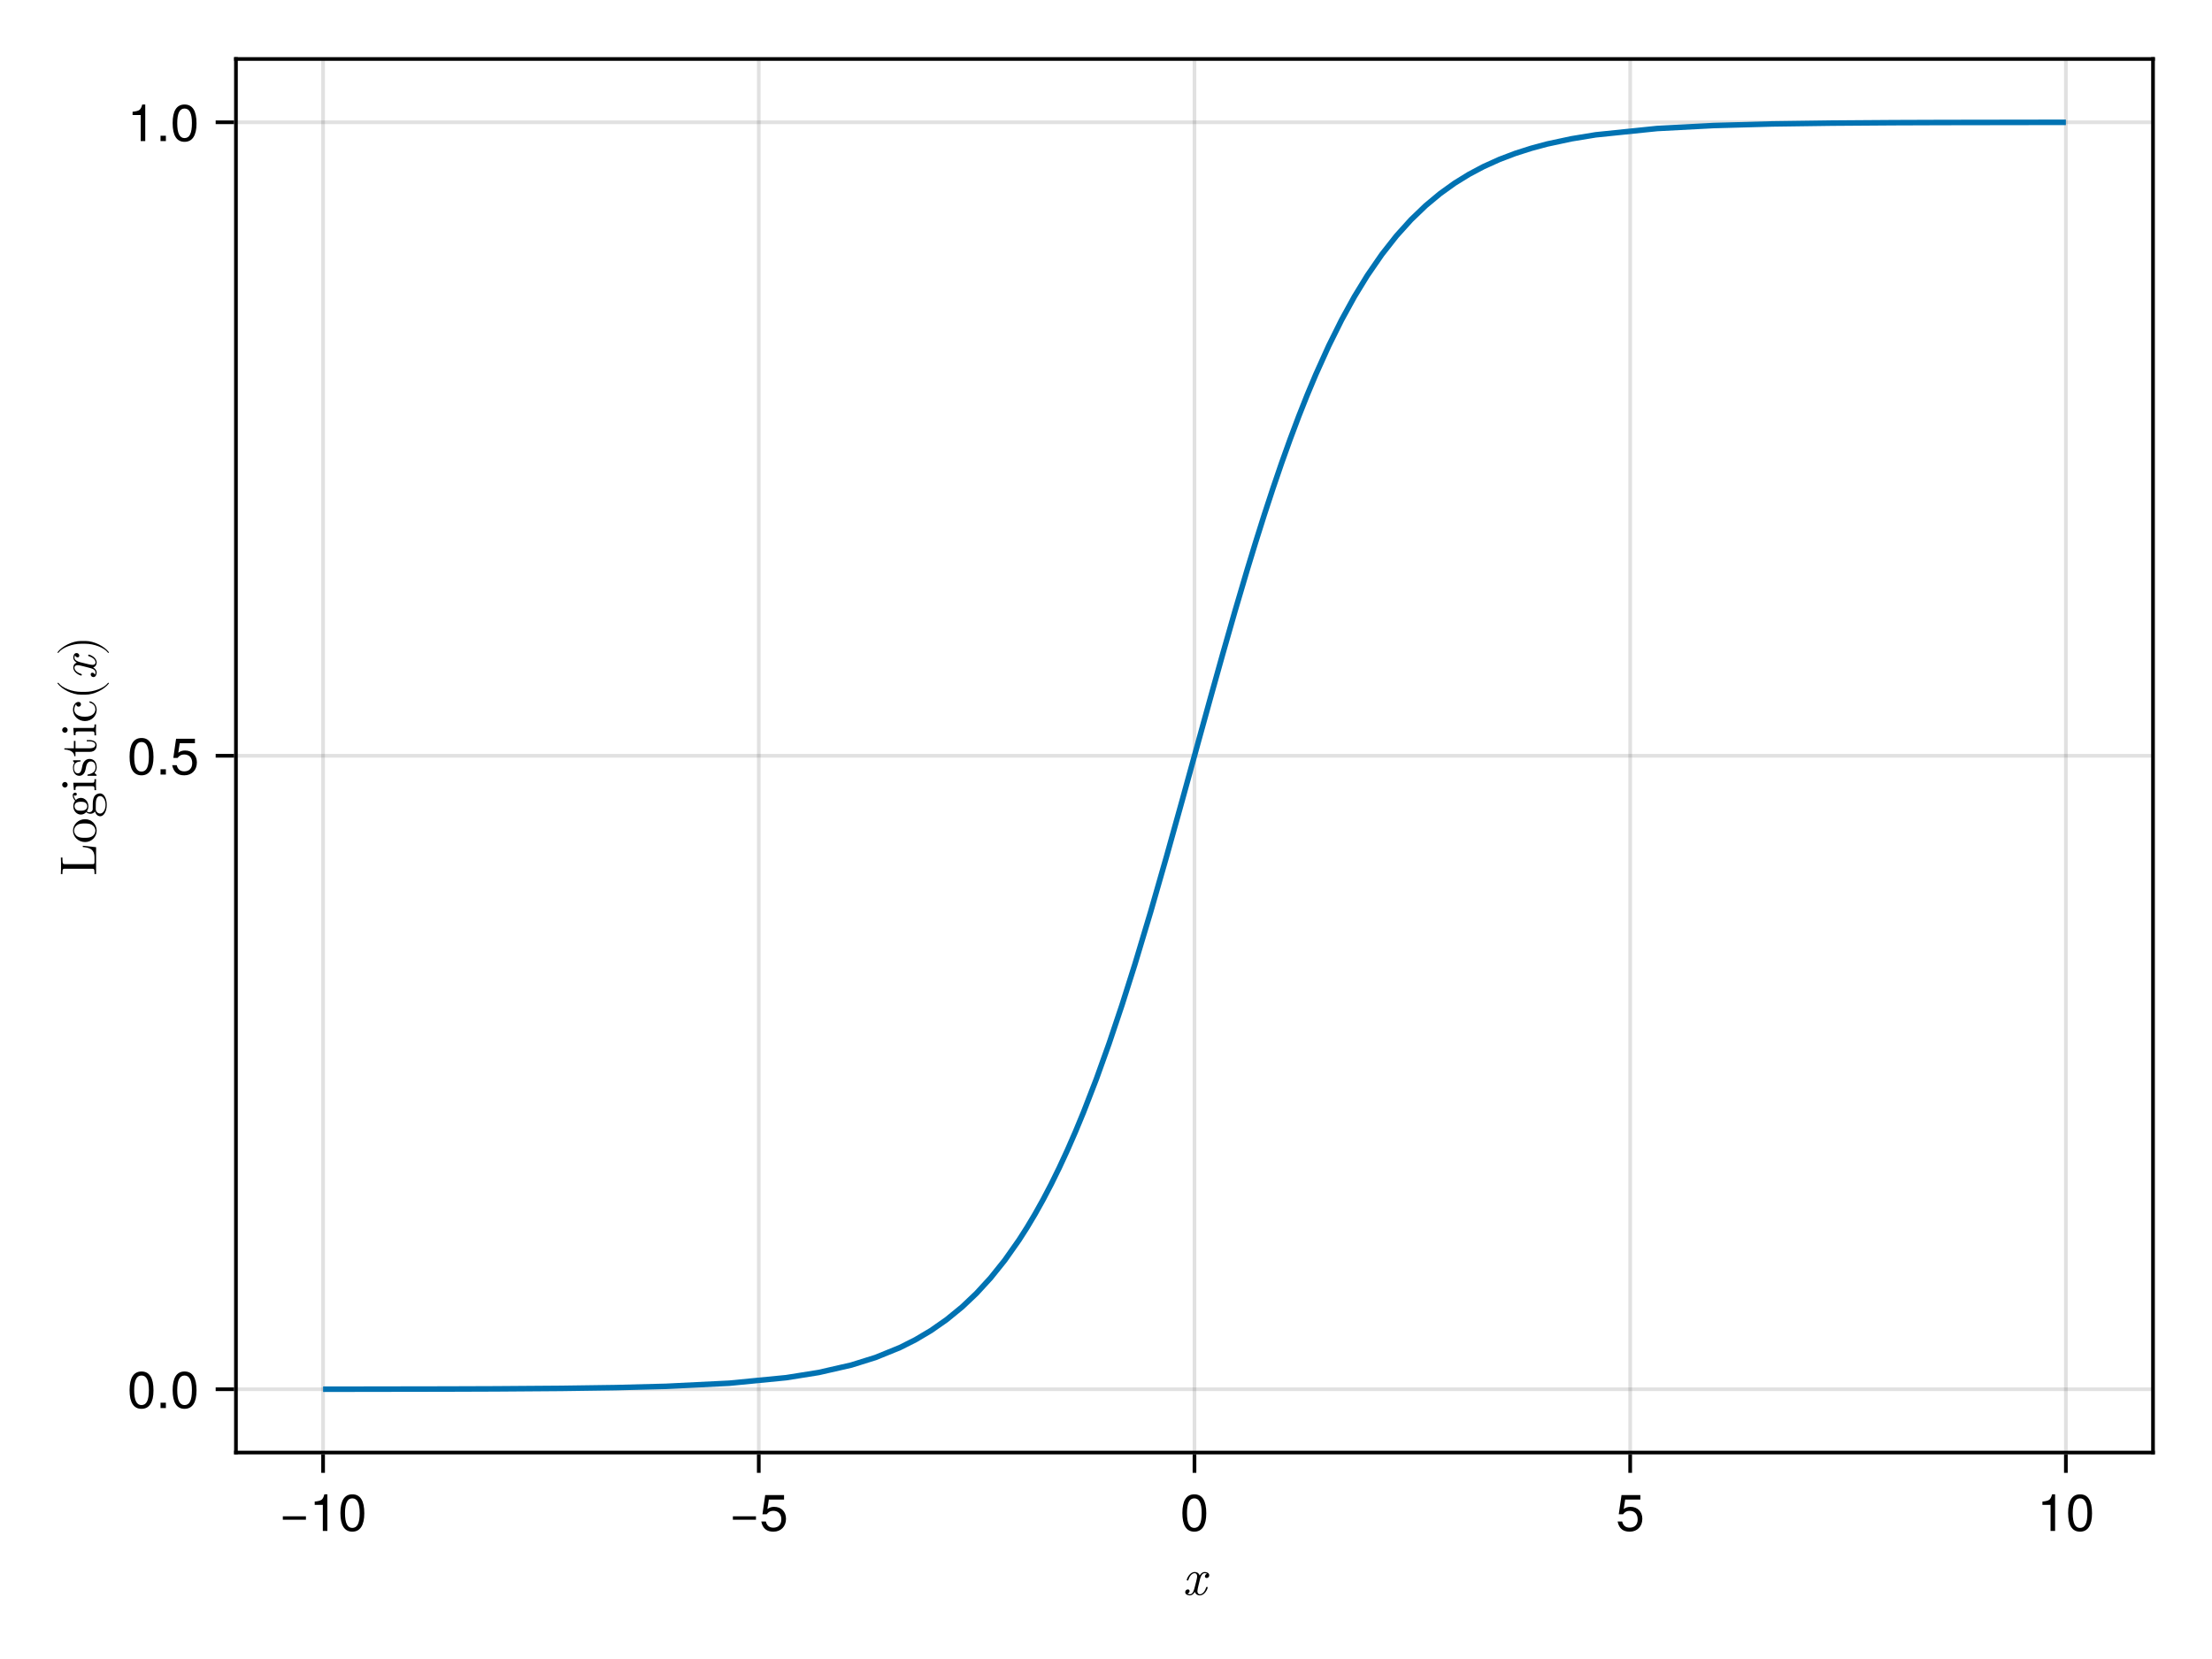 <?xml version="1.0" encoding="UTF-8"?>
<svg xmlns="http://www.w3.org/2000/svg" xmlns:xlink="http://www.w3.org/1999/xlink" width="600" height="450" viewBox="0 0 600 450">
<defs>
<g>
<g id="glyph-0-0-4cb736a4">
<path d="M 6.828 -2 C 6.828 -2.141 6.719 -2.141 6.625 -2.141 C 6.453 -2.141 6.438 -2.125 6.375 -1.906 C 5.984 -0.703 5.297 -0.156 4.703 -0.156 C 4.422 -0.156 4.047 -0.328 4.047 -1.047 C 4.047 -1.391 4.203 -1.984 4.312 -2.469 L 4.781 -4.375 C 4.984 -5.109 5.359 -5.875 6.016 -5.875 C 6.062 -5.875 6.406 -5.875 6.641 -5.688 C 6.078 -5.547 6.078 -5.016 6.078 -5.016 C 6.078 -4.828 6.203 -4.562 6.562 -4.562 C 6.812 -4.562 7.25 -4.766 7.25 -5.312 C 7.25 -6.016 6.438 -6.188 6.031 -6.188 C 5.266 -6.188 4.797 -5.5 4.656 -5.234 C 4.359 -6.078 3.672 -6.188 3.312 -6.188 C 1.922 -6.188 1.156 -4.359 1.156 -4.031 C 1.156 -3.891 1.297 -3.891 1.375 -3.891 C 1.547 -3.891 1.547 -3.906 1.625 -4.125 C 2 -5.328 2.734 -5.875 3.297 -5.875 C 3.703 -5.875 3.969 -5.562 3.969 -5 C 3.969 -4.656 3.797 -3.969 3.672 -3.453 L 3.344 -2.188 C 3.125 -1.281 2.828 -0.156 1.984 -0.156 C 1.953 -0.156 1.609 -0.156 1.375 -0.344 C 1.797 -0.469 1.922 -0.812 1.922 -1.016 C 1.922 -1.391 1.625 -1.469 1.438 -1.469 C 1.094 -1.469 0.734 -1.172 0.734 -0.719 C 0.734 -0.172 1.328 0.156 1.969 0.156 C 2.641 0.156 3.109 -0.375 3.344 -0.797 C 3.625 0 4.312 0.156 4.672 0.156 C 6.125 0.156 6.828 -1.719 6.828 -2 Z M 6.828 -2 "/>
</g>
<g id="glyph-1-0-4cb736a4">
<path d="M 7.219 -3.031 C 7.219 -3.031 0.953 -3.031 0.953 -3.031 C 0.953 -3.031 0.953 -3.969 0.953 -3.969 C 0.953 -3.969 7.219 -3.969 7.219 -3.969 C 7.219 -3.969 7.219 -3.031 7.219 -3.031 Z M 7.219 -3.031 "/>
</g>
<g id="glyph-1-1-4cb736a4">
<path d="M 4.859 0 C 4.859 0 3.625 0 3.625 0 C 3.625 0 3.625 -7.062 3.625 -7.062 C 3.625 -7.062 1.422 -7.062 1.422 -7.062 C 1.422 -7.062 1.422 -7.953 1.422 -7.953 C 3.328 -8.188 3.609 -8.406 4.047 -9.922 C 4.047 -9.922 4.859 -9.922 4.859 -9.922 C 4.859 -9.922 4.859 0 4.859 0 Z M 4.859 0 "/>
</g>
<g id="glyph-1-2-4cb736a4">
<path d="M 7.094 -4.781 C 7.094 -1.516 5.953 0.203 3.844 0.203 C 1.719 0.203 0.609 -1.516 0.609 -4.859 C 0.609 -8.188 1.703 -9.922 3.844 -9.922 C 6 -9.922 7.094 -8.219 7.094 -4.781 Z M 5.844 -4.891 C 5.844 -7.547 5.188 -8.828 3.844 -8.828 C 2.516 -8.828 1.859 -7.562 1.859 -4.844 C 1.859 -2.125 2.516 -0.812 3.828 -0.812 C 5.188 -0.812 5.844 -2.078 5.844 -4.891 Z M 5.844 -4.891 "/>
</g>
<g id="glyph-2-0-4cb736a4">
<path d="M 7.219 -3.031 C 7.219 -3.031 0.953 -3.031 0.953 -3.031 C 0.953 -3.031 0.953 -3.969 0.953 -3.969 C 0.953 -3.969 7.219 -3.969 7.219 -3.969 C 7.219 -3.969 7.219 -3.031 7.219 -3.031 Z M 7.219 -3.031 "/>
</g>
<g id="glyph-3-0-4cb736a4">
<path d="M 7.188 -3.297 C 7.188 -1.188 5.781 0.203 3.781 0.203 C 2.016 0.203 0.891 -0.578 0.484 -2.547 C 0.484 -2.547 1.719 -2.547 1.719 -2.547 C 2.016 -1.422 2.672 -0.875 3.75 -0.875 C 5.094 -0.875 5.922 -1.688 5.922 -3.125 C 5.922 -4.594 5.078 -5.453 3.75 -5.453 C 2.984 -5.453 2.5 -5.203 1.938 -4.516 C 1.938 -4.516 0.797 -4.516 0.797 -4.516 C 0.797 -4.516 1.547 -9.719 1.547 -9.719 C 1.547 -9.719 6.656 -9.719 6.656 -9.719 C 6.656 -9.719 6.656 -8.5 6.656 -8.5 C 6.656 -8.5 2.531 -8.5 2.531 -8.5 C 2.531 -8.5 2.141 -5.938 2.141 -5.938 C 2.719 -6.359 3.281 -6.531 3.969 -6.531 C 5.875 -6.531 7.188 -5.25 7.188 -3.297 Z M 7.188 -3.297 "/>
</g>
<g id="glyph-4-0-4cb736a4">
<path d="M 7.094 -4.781 C 7.094 -1.516 5.953 0.203 3.844 0.203 C 1.719 0.203 0.609 -1.516 0.609 -4.859 C 0.609 -8.188 1.703 -9.922 3.844 -9.922 C 6 -9.922 7.094 -8.219 7.094 -4.781 Z M 5.844 -4.891 C 5.844 -7.547 5.188 -8.828 3.844 -8.828 C 2.516 -8.828 1.859 -7.562 1.859 -4.844 C 1.859 -2.125 2.516 -0.812 3.828 -0.812 C 5.188 -0.812 5.844 -2.078 5.844 -4.891 Z M 5.844 -4.891 "/>
</g>
<g id="glyph-5-0-4cb736a4">
<path d="M 7.188 -3.297 C 7.188 -1.188 5.781 0.203 3.781 0.203 C 2.016 0.203 0.891 -0.578 0.484 -2.547 C 0.484 -2.547 1.719 -2.547 1.719 -2.547 C 2.016 -1.422 2.672 -0.875 3.75 -0.875 C 5.094 -0.875 5.922 -1.688 5.922 -3.125 C 5.922 -4.594 5.078 -5.453 3.75 -5.453 C 2.984 -5.453 2.5 -5.203 1.938 -4.516 C 1.938 -4.516 0.797 -4.516 0.797 -4.516 C 0.797 -4.516 1.547 -9.719 1.547 -9.719 C 1.547 -9.719 6.656 -9.719 6.656 -9.719 C 6.656 -9.719 6.656 -8.5 6.656 -8.5 C 6.656 -8.5 2.531 -8.5 2.531 -8.5 C 2.531 -8.5 2.141 -5.938 2.141 -5.938 C 2.719 -6.359 3.281 -6.531 3.969 -6.531 C 5.875 -6.531 7.188 -5.25 7.188 -3.297 Z M 7.188 -3.297 "/>
</g>
<g id="glyph-5-1-4cb736a4">
<path d="M 4.859 0 C 4.859 0 3.625 0 3.625 0 C 3.625 0 3.625 -7.062 3.625 -7.062 C 3.625 -7.062 1.422 -7.062 1.422 -7.062 C 1.422 -7.062 1.422 -7.953 1.422 -7.953 C 3.328 -8.188 3.609 -8.406 4.047 -9.922 C 4.047 -9.922 4.859 -9.922 4.859 -9.922 C 4.859 -9.922 4.859 0 4.859 0 Z M 4.859 0 "/>
</g>
<g id="glyph-5-2-4cb736a4">
<path d="M 7.094 -4.781 C 7.094 -1.516 5.953 0.203 3.844 0.203 C 1.719 0.203 0.609 -1.516 0.609 -4.859 C 0.609 -8.188 1.703 -9.922 3.844 -9.922 C 6 -9.922 7.094 -8.219 7.094 -4.781 Z M 5.844 -4.891 C 5.844 -7.547 5.188 -8.828 3.844 -8.828 C 2.516 -8.828 1.859 -7.562 1.859 -4.844 C 1.859 -2.125 2.516 -0.812 3.828 -0.812 C 5.188 -0.812 5.844 -2.078 5.844 -4.891 Z M 5.844 -4.891 "/>
</g>
<g id="glyph-6-0-4cb736a4">
<path d="M -3.609 -8.141 L -3.609 -7.797 C -2.188 -7.641 -0.438 -7.453 -0.438 -4.984 L -0.438 -3.844 C -0.438 -3.172 -0.531 -3.156 -1 -3.156 L -8.453 -3.156 C -8.938 -3.156 -9.125 -3.156 -9.125 -4.484 L -9.125 -4.938 L -9.562 -4.938 C -9.516 -4.438 -9.516 -3.156 -9.516 -2.594 C -9.516 -2.047 -9.516 -0.953 -9.562 -0.469 L -9.125 -0.469 L -9.125 -0.797 C -9.125 -1.875 -8.969 -1.906 -8.469 -1.906 L -1.094 -1.906 C -0.594 -1.906 -0.438 -1.875 -0.438 -0.797 L -0.438 -0.469 L 0 -0.469 L 0 -7.75 Z M -3.609 -8.141 "/>
</g>
<g id="glyph-6-1-4cb736a4">
<path d="M 0 -3.453 L -0.438 -3.453 C -0.438 -2.531 -0.5 -2.484 -1.047 -2.484 L -6.188 -2.484 L -6.031 -0.516 L -5.594 -0.516 C -5.594 -1.422 -5.516 -1.547 -4.828 -1.547 L -1.062 -1.547 C -0.438 -1.547 -0.438 -1.406 -0.438 -0.469 L 0 -0.469 L -0.047 -2 C -0.047 -2.484 -0.016 -2.984 0 -3.453 Z M -8.453 -2.688 C -8.828 -2.688 -9.203 -2.359 -9.203 -1.953 C -9.203 -1.469 -8.812 -1.188 -8.453 -1.188 C -8.078 -1.188 -7.719 -1.516 -7.719 -1.938 C -7.719 -2.406 -8.109 -2.688 -8.453 -2.688 Z M -8.453 -2.688 "/>
</g>
<g id="glyph-6-2-4cb736a4">
<path d="M -1.672 -5.812 C -1.812 -5.812 -1.812 -5.672 -1.812 -5.625 C -1.812 -5.5 -1.75 -5.469 -1.672 -5.453 C -0.359 -5.047 -0.203 -4.125 -0.203 -3.609 C -0.203 -2.875 -0.797 -1.641 -3.047 -1.641 C -5.328 -1.641 -5.922 -2.781 -5.922 -3.531 C -5.922 -3.656 -5.906 -4.531 -5.406 -5.031 C -5.359 -4.453 -4.938 -4.375 -4.766 -4.375 C -4.391 -4.375 -4.109 -4.625 -4.109 -5.016 C -4.109 -5.375 -4.359 -5.656 -4.781 -5.656 C -5.719 -5.656 -6.266 -4.594 -6.266 -3.516 C -6.266 -1.766 -4.766 -0.469 -3.031 -0.469 C -1.234 -0.469 0.156 -1.859 0.156 -3.484 C 0.156 -5.359 -1.531 -5.812 -1.672 -5.812 Z M -1.672 -5.812 "/>
</g>
<g id="glyph-6-3-4cb736a4">
<path d="M 3.328 -4.641 C 3.297 -4.641 3.25 -4.625 3.219 -4.594 C 2.125 -3.141 -0.672 -2.172 -2.906 -2.172 L -4.094 -2.172 C -6.328 -2.172 -9.125 -3.141 -10.219 -4.594 C -10.25 -4.625 -10.297 -4.641 -10.328 -4.641 C -10.406 -4.641 -10.469 -4.578 -10.469 -4.516 C -10.469 -4.484 -10.453 -4.453 -10.438 -4.422 C -9.281 -2.891 -6.484 -1.406 -4.094 -1.406 L -2.906 -1.406 C -0.516 -1.406 2.281 -2.891 3.438 -4.422 C 3.453 -4.453 3.469 -4.484 3.469 -4.516 C 3.469 -4.578 3.406 -4.641 3.328 -4.641 Z M 3.328 -4.641 "/>
</g>
<g id="glyph-6-4-4cb736a4">
<path d="M -2.906 -4.031 L -4.094 -4.031 C -6.484 -4.031 -9.281 -2.562 -10.438 -1.016 C -10.453 -1 -10.469 -0.969 -10.469 -0.938 C -10.469 -0.875 -10.406 -0.797 -10.328 -0.797 C -10.297 -0.797 -10.25 -0.828 -10.219 -0.859 C -9.125 -2.312 -6.328 -3.281 -4.094 -3.281 L -2.906 -3.281 C -0.672 -3.281 2.125 -2.312 3.219 -0.859 C 3.25 -0.828 3.297 -0.797 3.328 -0.797 C 3.406 -0.797 3.469 -0.875 3.469 -0.938 C 3.469 -0.969 3.453 -1 3.438 -1.016 C 2.281 -2.562 -0.516 -4.031 -2.906 -4.031 Z M -2.906 -4.031 "/>
</g>
<g id="glyph-7-0-4cb736a4">
<path d="M -3 -6.594 C -4.781 -6.594 -6.266 -5.188 -6.266 -3.5 C -6.266 -1.75 -4.75 -0.391 -3 -0.391 C -1.188 -0.391 0.156 -1.844 0.156 -3.484 C 0.156 -5.188 -1.219 -6.594 -3 -6.594 Z M -3.109 -5.438 C -2.609 -5.438 -1.844 -5.438 -1.234 -5.125 C -0.609 -4.812 -0.203 -4.203 -0.203 -3.5 C -0.203 -2.891 -0.484 -2.281 -1.141 -1.906 C -1.75 -1.547 -2.609 -1.547 -3.109 -1.547 C -3.656 -1.547 -4.406 -1.547 -5.031 -1.891 C -5.672 -2.266 -5.969 -2.922 -5.969 -3.484 C -5.969 -4.109 -5.656 -4.703 -5.047 -5.062 C -4.453 -5.438 -3.641 -5.438 -3.109 -5.438 Z M -3.109 -5.438 "/>
</g>
<g id="glyph-7-1-4cb736a4">
<path d="M -1.797 -5.047 C -2.531 -5.047 -2.953 -4.625 -3.125 -4.453 C -3.562 -3.984 -3.688 -3.438 -3.797 -2.859 C -3.953 -2.078 -4.125 -1.141 -4.938 -1.141 C -5.438 -1.141 -6 -1.5 -6 -2.703 C -6 -4.234 -4.75 -4.312 -4.312 -4.344 C -4.188 -4.359 -4.188 -4.516 -4.188 -4.516 C -4.188 -4.688 -4.25 -4.688 -4.516 -4.688 L -5.938 -4.688 C -6.172 -4.688 -6.266 -4.688 -6.266 -4.531 C -6.266 -4.469 -6.266 -4.438 -6.109 -4.25 C -6.047 -4.219 -5.922 -4.078 -5.875 -4.016 C -6.266 -3.484 -6.266 -2.906 -6.266 -2.703 C -6.266 -1 -5.328 -0.469 -4.547 -0.469 C -4.062 -0.469 -3.672 -0.688 -3.359 -1.062 C -3 -1.516 -2.906 -1.906 -2.719 -2.906 C -2.656 -3.219 -2.438 -4.375 -1.422 -4.375 C -0.719 -4.375 -0.156 -3.875 -0.156 -2.781 C -0.156 -1.609 -0.953 -1.109 -2.141 -0.844 C -2.328 -0.797 -2.375 -0.781 -2.375 -0.641 C -2.375 -0.469 -2.281 -0.469 -2.031 -0.469 L -0.188 -0.469 C 0.062 -0.469 0.156 -0.469 0.156 -0.609 C 0.156 -0.688 0.141 -0.703 -0.125 -0.969 C -0.156 -1 -0.188 -1 -0.453 -1.25 C 0.141 -1.859 0.156 -2.484 0.156 -2.781 C 0.156 -4.391 -0.781 -5.047 -1.797 -5.047 Z M -1.797 -5.047 "/>
</g>
<g id="glyph-8-0-4cb736a4">
<path d="M -5.656 -6.797 C -5.891 -6.797 -6.344 -6.625 -6.344 -6.078 C -6.344 -5.797 -6.266 -5.188 -5.688 -4.594 C -6.141 -4 -6.188 -3.422 -6.188 -3.109 C -6.188 -1.812 -5.219 -0.844 -4.141 -0.844 C -3.531 -0.844 -3 -1.141 -2.703 -1.5 C -2.484 -1.312 -2.031 -1.062 -1.547 -1.062 C -1.109 -1.062 -0.578 -1.25 -0.297 -1.688 C -0.062 -0.844 0.547 -0.391 1.109 -0.391 C 2.109 -0.391 2.891 -1.781 2.891 -3.484 C 2.891 -5.141 2.172 -6.594 1.078 -6.594 C 0.594 -6.594 -0.125 -6.391 -0.516 -5.688 C -0.906 -4.938 -0.906 -4.125 -0.906 -3.281 C -0.906 -2.922 -0.906 -2.328 -0.922 -2.219 C -0.984 -1.781 -1.406 -1.484 -1.859 -1.484 C -1.922 -1.484 -2.234 -1.484 -2.516 -1.719 C -2.125 -2.266 -2.094 -2.844 -2.094 -3.109 C -2.094 -4.406 -3.047 -5.375 -4.125 -5.375 C -4.641 -5.375 -5.172 -5.156 -5.484 -4.797 C -5.969 -5.312 -6.031 -5.812 -6.031 -6.062 C -6.031 -6.062 -6.031 -6.156 -6.016 -6.203 C -5.969 -6.047 -5.812 -5.984 -5.641 -5.984 C -5.406 -5.984 -5.234 -6.156 -5.234 -6.391 C -5.234 -6.531 -5.328 -6.797 -5.656 -6.797 Z M -4.141 -4.328 C -3.766 -4.328 -3.312 -4.312 -2.969 -4.109 C -2.797 -3.984 -2.406 -3.672 -2.406 -3.109 C -2.406 -1.891 -3.812 -1.891 -4.125 -1.891 C -4.516 -1.891 -4.953 -1.906 -5.312 -2.109 C -5.469 -2.219 -5.859 -2.547 -5.859 -3.109 C -5.859 -4.328 -4.469 -4.328 -4.141 -4.328 Z M 1.109 -5.859 C 1.859 -5.859 2.562 -4.875 2.562 -3.5 C 2.562 -2.094 1.844 -1.125 1.109 -1.125 C 0.469 -1.125 -0.062 -1.656 -0.094 -2.266 L -0.094 -3.094 C -0.094 -4.297 -0.094 -5.859 1.109 -5.859 Z M 1.109 -5.859 "/>
</g>
<g id="glyph-9-0-4cb736a4">
<path d="M -1.734 -4.641 L -2.531 -4.641 L -2.531 -4.297 L -1.766 -4.297 C -0.734 -4.297 -0.203 -3.875 -0.203 -3.359 C -0.203 -2.422 -1.469 -2.422 -1.703 -2.422 L -5.594 -2.422 L -5.594 -4.422 L -6.031 -4.422 L -6.031 -2.422 L -8.609 -2.422 L -8.609 -2.078 C -7.469 -2.062 -5.969 -1.641 -5.906 -0.266 L -5.594 -0.266 L -5.594 -1.453 L -1.734 -1.453 C -0.016 -1.453 0.156 -2.766 0.156 -3.266 C 0.156 -4.25 -0.844 -4.641 -1.734 -4.641 Z M -1.734 -4.641 "/>
</g>
<g id="glyph-9-1-4cb736a4">
<path d="M 0 -3.453 L -0.438 -3.453 C -0.438 -2.531 -0.5 -2.484 -1.047 -2.484 L -6.188 -2.484 L -6.031 -0.516 L -5.594 -0.516 C -5.594 -1.422 -5.516 -1.547 -4.828 -1.547 L -1.062 -1.547 C -0.438 -1.547 -0.438 -1.406 -0.438 -0.469 L 0 -0.469 L -0.047 -2 C -0.047 -2.484 -0.016 -2.984 0 -3.453 Z M -8.453 -2.688 C -8.828 -2.688 -9.203 -2.359 -9.203 -1.953 C -9.203 -1.469 -8.812 -1.188 -8.453 -1.188 C -8.078 -1.188 -7.719 -1.516 -7.719 -1.938 C -7.719 -2.406 -8.109 -2.688 -8.453 -2.688 Z M -8.453 -2.688 "/>
</g>
<g id="glyph-10-0-4cb736a4">
<path d="M -2 -6.828 C -2.141 -6.828 -2.141 -6.719 -2.141 -6.625 C -2.141 -6.453 -2.125 -6.438 -1.906 -6.375 C -0.703 -5.984 -0.156 -5.297 -0.156 -4.703 C -0.156 -4.422 -0.328 -4.047 -1.047 -4.047 C -1.391 -4.047 -1.984 -4.203 -2.469 -4.312 L -4.375 -4.781 C -5.109 -4.984 -5.875 -5.359 -5.875 -6.016 C -5.875 -6.062 -5.875 -6.406 -5.688 -6.641 C -5.547 -6.078 -5.016 -6.078 -5.016 -6.078 C -4.828 -6.078 -4.562 -6.203 -4.562 -6.562 C -4.562 -6.812 -4.766 -7.25 -5.312 -7.25 C -6.016 -7.25 -6.188 -6.438 -6.188 -6.031 C -6.188 -5.266 -5.5 -4.797 -5.234 -4.656 C -6.078 -4.359 -6.188 -3.672 -6.188 -3.312 C -6.188 -1.922 -4.359 -1.156 -4.031 -1.156 C -3.891 -1.156 -3.891 -1.297 -3.891 -1.375 C -3.891 -1.547 -3.906 -1.547 -4.125 -1.625 C -5.328 -2 -5.875 -2.734 -5.875 -3.297 C -5.875 -3.703 -5.562 -3.969 -5 -3.969 C -4.656 -3.969 -3.969 -3.797 -3.453 -3.672 L -2.188 -3.344 C -1.281 -3.125 -0.156 -2.828 -0.156 -1.984 C -0.156 -1.953 -0.156 -1.609 -0.344 -1.375 C -0.469 -1.797 -0.812 -1.922 -1.016 -1.922 C -1.391 -1.922 -1.469 -1.625 -1.469 -1.438 C -1.469 -1.094 -1.172 -0.734 -0.719 -0.734 C -0.172 -0.734 0.156 -1.328 0.156 -1.969 C 0.156 -2.641 -0.375 -3.109 -0.797 -3.344 C 0 -3.625 0.156 -4.312 0.156 -4.672 C 0.156 -6.125 -1.719 -6.828 -2 -6.828 Z M -2 -6.828 "/>
</g>
<g id="glyph-11-0-4cb736a4">
<path d="M 7.094 -4.781 C 7.094 -1.516 5.953 0.203 3.844 0.203 C 1.719 0.203 0.609 -1.516 0.609 -4.859 C 0.609 -8.188 1.703 -9.922 3.844 -9.922 C 6 -9.922 7.094 -8.219 7.094 -4.781 Z M 5.844 -4.891 C 5.844 -7.547 5.188 -8.828 3.844 -8.828 C 2.516 -8.828 1.859 -7.562 1.859 -4.844 C 1.859 -2.125 2.516 -0.812 3.828 -0.812 C 5.188 -0.812 5.844 -2.078 5.844 -4.891 Z M 5.844 -4.891 "/>
</g>
<g id="glyph-11-1-4cb736a4">
<path d="M 7.188 -3.297 C 7.188 -1.188 5.781 0.203 3.781 0.203 C 2.016 0.203 0.891 -0.578 0.484 -2.547 C 0.484 -2.547 1.719 -2.547 1.719 -2.547 C 2.016 -1.422 2.672 -0.875 3.75 -0.875 C 5.094 -0.875 5.922 -1.688 5.922 -3.125 C 5.922 -4.594 5.078 -5.453 3.75 -5.453 C 2.984 -5.453 2.5 -5.203 1.938 -4.516 C 1.938 -4.516 0.797 -4.516 0.797 -4.516 C 0.797 -4.516 1.547 -9.719 1.547 -9.719 C 1.547 -9.719 6.656 -9.719 6.656 -9.719 C 6.656 -9.719 6.656 -8.5 6.656 -8.5 C 6.656 -8.5 2.531 -8.5 2.531 -8.5 C 2.531 -8.5 2.141 -5.938 2.141 -5.938 C 2.719 -6.359 3.281 -6.531 3.969 -6.531 C 5.875 -6.531 7.188 -5.25 7.188 -3.297 Z M 7.188 -3.297 "/>
</g>
<g id="glyph-12-0-4cb736a4">
<path d="M 2.672 0 C 2.672 0 1.219 0 1.219 0 C 1.219 0 1.219 -1.453 1.219 -1.453 C 1.219 -1.453 2.672 -1.453 2.672 -1.453 C 2.672 -1.453 2.672 0 2.672 0 Z M 2.672 0 "/>
</g>
<g id="glyph-13-0-4cb736a4">
<path d="M 4.859 0 C 4.859 0 3.625 0 3.625 0 C 3.625 0 3.625 -7.062 3.625 -7.062 C 3.625 -7.062 1.422 -7.062 1.422 -7.062 C 1.422 -7.062 1.422 -7.953 1.422 -7.953 C 3.328 -8.188 3.609 -8.406 4.047 -9.922 C 4.047 -9.922 4.859 -9.922 4.859 -9.922 C 4.859 -9.922 4.859 0 4.859 0 Z M 4.859 0 "/>
</g>
<g id="glyph-13-1-4cb736a4">
<path d="M 7.094 -4.781 C 7.094 -1.516 5.953 0.203 3.844 0.203 C 1.719 0.203 0.609 -1.516 0.609 -4.859 C 0.609 -8.188 1.703 -9.922 3.844 -9.922 C 6 -9.922 7.094 -8.219 7.094 -4.781 Z M 5.844 -4.891 C 5.844 -7.547 5.188 -8.828 3.844 -8.828 C 2.516 -8.828 1.859 -7.562 1.859 -4.844 C 1.859 -2.125 2.516 -0.812 3.828 -0.812 C 5.188 -0.812 5.844 -2.078 5.844 -4.891 Z M 5.844 -4.891 "/>
</g>
<g id="glyph-14-0-4cb736a4">
<path d="M 2.672 0 C 2.672 0 1.219 0 1.219 0 C 1.219 0 1.219 -1.453 1.219 -1.453 C 1.219 -1.453 2.672 -1.453 2.672 -1.453 C 2.672 -1.453 2.672 0 2.672 0 Z M 2.672 0 "/>
</g>
</g>
</defs>
<rect x="-60" y="-45" width="720" height="540" fill="rgb(100%, 100%, 100%)" fill-opacity="1"/>
<path fill-rule="nonzero" fill="rgb(100%, 100%, 100%)" fill-opacity="1" d="M 64 394 L 584 394 L 584 16 L 64 16 Z M 64 394 "/>
<path fill="none" stroke-width="1" stroke-linecap="butt" stroke-linejoin="miter" stroke="rgb(0%, 0%, 0%)" stroke-opacity="0.12" stroke-miterlimit="1.155" d="M 87.637 394 L 87.637 16 "/>
<path fill="none" stroke-width="1" stroke-linecap="butt" stroke-linejoin="miter" stroke="rgb(0%, 0%, 0%)" stroke-opacity="0.12" stroke-miterlimit="1.155" d="M 205.816 394 L 205.816 16 "/>
<path fill="none" stroke-width="1" stroke-linecap="butt" stroke-linejoin="miter" stroke="rgb(0%, 0%, 0%)" stroke-opacity="0.12" stroke-miterlimit="1.155" d="M 324 394 L 324 16 "/>
<path fill="none" stroke-width="1" stroke-linecap="butt" stroke-linejoin="miter" stroke="rgb(0%, 0%, 0%)" stroke-opacity="0.12" stroke-miterlimit="1.155" d="M 442.184 394 L 442.184 16 "/>
<path fill="none" stroke-width="1" stroke-linecap="butt" stroke-linejoin="miter" stroke="rgb(0%, 0%, 0%)" stroke-opacity="0.12" stroke-miterlimit="1.155" d="M 560.363 394 L 560.363 16 "/>
<path fill="none" stroke-width="1" stroke-linecap="butt" stroke-linejoin="miter" stroke="rgb(0%, 0%, 0%)" stroke-opacity="0.12" stroke-miterlimit="1.155" d="M 64 376.832 L 584 376.832 "/>
<path fill="none" stroke-width="1" stroke-linecap="butt" stroke-linejoin="miter" stroke="rgb(0%, 0%, 0%)" stroke-opacity="0.12" stroke-miterlimit="1.155" d="M 64 205 L 584 205 "/>
<path fill="none" stroke-width="1" stroke-linecap="butt" stroke-linejoin="miter" stroke="rgb(0%, 0%, 0%)" stroke-opacity="0.12" stroke-miterlimit="1.155" d="M 64 33.168 L 584 33.168 "/>
<g fill="rgb(0%, 0%, 0%)" fill-opacity="1">
<use xlink:href="#glyph-0-0-4cb736a4" x="320.752" y="432.594"/>
</g>
<g fill="rgb(0%, 0%, 0%)" fill-opacity="1">
<use xlink:href="#glyph-1-0-4cb736a4" x="75.764" y="415.258"/>
</g>
<g fill="rgb(0%, 0%, 0%)" fill-opacity="1">
<use xlink:href="#glyph-1-1-4cb736a4" x="83.94" y="415.258"/>
</g>
<g fill="rgb(0%, 0%, 0%)" fill-opacity="1">
<use xlink:href="#glyph-1-2-4cb736a4" x="91.724" y="415.258"/>
</g>
<g fill="rgb(0%, 0%, 0%)" fill-opacity="1">
<use xlink:href="#glyph-2-0-4cb736a4" x="197.838" y="415.258"/>
</g>
<g fill="rgb(0%, 0%, 0%)" fill-opacity="1">
<use xlink:href="#glyph-3-0-4cb736a4" x="206.014" y="415.258"/>
</g>
<g fill="rgb(0%, 0%, 0%)" fill-opacity="1">
<use xlink:href="#glyph-4-0-4cb736a4" x="320.108" y="415.258"/>
</g>
<g fill="rgb(0%, 0%, 0%)" fill-opacity="1">
<use xlink:href="#glyph-5-0-4cb736a4" x="438.29" y="415.258"/>
</g>
<g fill="rgb(0%, 0%, 0%)" fill-opacity="1">
<use xlink:href="#glyph-5-1-4cb736a4" x="552.58" y="415.258"/>
</g>
<g fill="rgb(0%, 0%, 0%)" fill-opacity="1">
<use xlink:href="#glyph-5-2-4cb736a4" x="560.364" y="415.258"/>
</g>
<g fill="rgb(0%, 0%, 0%)" fill-opacity="1">
<use xlink:href="#glyph-6-0-4cb736a4" x="26.068" y="237.55"/>
</g>
<g fill="rgb(0%, 0%, 0%)" fill-opacity="1">
<use xlink:href="#glyph-7-0-4cb736a4" x="26.068" y="228.8"/>
</g>
<g fill="rgb(0%, 0%, 0%)" fill-opacity="1">
<use xlink:href="#glyph-8-0-4cb736a4" x="26.068" y="221.8"/>
</g>
<g fill="rgb(0%, 0%, 0%)" fill-opacity="1">
<use xlink:href="#glyph-6-1-4cb736a4" x="26.068" y="214.8"/>
</g>
<g fill="rgb(0%, 0%, 0%)" fill-opacity="1">
<use xlink:href="#glyph-7-1-4cb736a4" x="26.068" y="210.908"/>
</g>
<g fill="rgb(0%, 0%, 0%)" fill-opacity="1">
<use xlink:href="#glyph-9-0-4cb736a4" x="26.068" y="205.392"/>
</g>
<g fill="rgb(0%, 0%, 0%)" fill-opacity="1">
<use xlink:href="#glyph-9-1-4cb736a4" x="26.068" y="199.946"/>
</g>
<g fill="rgb(0%, 0%, 0%)" fill-opacity="1">
<use xlink:href="#glyph-6-2-4cb736a4" x="26.068" y="196.054"/>
</g>
<g fill="rgb(0%, 0%, 0%)" fill-opacity="1">
<use xlink:href="#glyph-6-3-4cb736a4" x="26.068" y="189.838"/>
</g>
<g fill="rgb(0%, 0%, 0%)" fill-opacity="1">
<use xlink:href="#glyph-10-0-4cb736a4" x="26.068" y="184.392"/>
</g>
<g fill="rgb(0%, 0%, 0%)" fill-opacity="1">
<use xlink:href="#glyph-6-4-4cb736a4" x="26.068" y="177.896"/>
</g>
<g fill="rgb(0%, 0%, 0%)" fill-opacity="1">
<use xlink:href="#glyph-11-0-4cb736a4" x="34.54" y="381.937"/>
</g>
<g fill="rgb(0%, 0%, 0%)" fill-opacity="1">
<use xlink:href="#glyph-12-0-4cb736a4" x="42.324" y="381.937"/>
</g>
<g fill="rgb(0%, 0%, 0%)" fill-opacity="1">
<use xlink:href="#glyph-11-0-4cb736a4" x="46.216" y="381.937"/>
</g>
<g fill="rgb(0%, 0%, 0%)" fill-opacity="1">
<use xlink:href="#glyph-11-0-4cb736a4" x="34.54" y="210.103"/>
</g>
<g fill="rgb(0%, 0%, 0%)" fill-opacity="1">
<use xlink:href="#glyph-12-0-4cb736a4" x="42.324" y="210.103"/>
</g>
<g fill="rgb(0%, 0%, 0%)" fill-opacity="1">
<use xlink:href="#glyph-11-1-4cb736a4" x="46.216" y="210.103"/>
</g>
<g fill="rgb(0%, 0%, 0%)" fill-opacity="1">
<use xlink:href="#glyph-13-0-4cb736a4" x="34.54" y="38.269"/>
</g>
<g fill="rgb(0%, 0%, 0%)" fill-opacity="1">
<use xlink:href="#glyph-14-0-4cb736a4" x="42.324" y="38.269"/>
</g>
<g fill="rgb(0%, 0%, 0%)" fill-opacity="1">
<use xlink:href="#glyph-13-1-4cb736a4" x="46.216" y="38.269"/>
</g>
<path fill="none" stroke-width="1.5" stroke-linecap="butt" stroke-linejoin="miter" stroke="rgb(0%, 44.706%, 69.804%)" stroke-opacity="1" stroke-miterlimit="2" d="M 87.637 376.816 L 92.516 376.816 L 121.102 376.77 L 134.398 376.723 L 152.219 376.594 L 166.949 376.387 L 180.641 376.039 L 197.836 375.191 L 213.254 373.691 L 222.082 372.285 L 230.906 370.27 L 237.504 368.207 L 244.102 365.523 L 248.32 363.398 L 252.539 360.895 L 256.758 357.949 L 260.977 354.5 L 264.828 350.848 L 268.68 346.652 L 272.531 341.855 L 276.379 336.395 L 278.57 332.969 L 280.762 329.297 L 282.953 325.371 L 285.145 321.18 L 287.336 316.719 L 289.527 311.98 L 291.719 306.961 L 293.91 301.66 L 297.387 292.672 L 300.859 282.984 L 304.332 272.629 L 307.809 261.66 L 312.125 247.285 L 316.441 232.25 L 320.758 216.773 L 325.07 201.102 L 328.379 189.133 L 331.684 177.316 L 334.988 165.762 L 338.293 154.57 L 340.625 146.945 L 342.953 139.57 L 345.285 132.469 L 347.613 125.652 L 349.945 119.145 L 352.273 112.945 L 354.605 107.066 L 356.938 101.508 L 360.418 93.797 L 363.902 86.785 L 367.383 80.453 L 370.867 74.758 L 374.828 69.012 L 378.785 63.977 L 382.746 59.59 L 386.707 55.781 L 390.629 52.516 L 394.551 49.699 L 398.473 47.277 L 402.398 45.195 L 406.711 43.246 L 411.027 41.605 L 415.344 40.227 L 419.656 39.066 L 426.25 37.652 L 432.84 36.57 L 449.48 34.859 L 464.867 34.051 L 480.734 33.617 L 496.82 33.395 L 513.617 33.277 L 526.852 33.23 L 556.984 33.184 L 560.363 33.184 "/>
<path fill="none" stroke-width="1" stroke-linecap="butt" stroke-linejoin="miter" stroke="rgb(0%, 0%, 0%)" stroke-opacity="1" stroke-miterlimit="1.155" d="M 87.637 394.5 L 87.637 399.5 "/>
<path fill="none" stroke-width="1" stroke-linecap="butt" stroke-linejoin="miter" stroke="rgb(0%, 0%, 0%)" stroke-opacity="1" stroke-miterlimit="1.155" d="M 205.816 394.5 L 205.816 399.5 "/>
<path fill="none" stroke-width="1" stroke-linecap="butt" stroke-linejoin="miter" stroke="rgb(0%, 0%, 0%)" stroke-opacity="1" stroke-miterlimit="1.155" d="M 324 394.5 L 324 399.5 "/>
<path fill="none" stroke-width="1" stroke-linecap="butt" stroke-linejoin="miter" stroke="rgb(0%, 0%, 0%)" stroke-opacity="1" stroke-miterlimit="1.155" d="M 442.184 394.5 L 442.184 399.5 "/>
<path fill="none" stroke-width="1" stroke-linecap="butt" stroke-linejoin="miter" stroke="rgb(0%, 0%, 0%)" stroke-opacity="1" stroke-miterlimit="1.155" d="M 560.363 394.5 L 560.363 399.5 "/>
<path fill="none" stroke-width="1" stroke-linecap="butt" stroke-linejoin="miter" stroke="rgb(0%, 0%, 0%)" stroke-opacity="1" stroke-miterlimit="1.155" d="M 63.5 376.832 L 58.5 376.832 "/>
<path fill="none" stroke-width="1" stroke-linecap="butt" stroke-linejoin="miter" stroke="rgb(0%, 0%, 0%)" stroke-opacity="1" stroke-miterlimit="1.155" d="M 63.5 205 L 58.5 205 "/>
<path fill="none" stroke-width="1" stroke-linecap="butt" stroke-linejoin="miter" stroke="rgb(0%, 0%, 0%)" stroke-opacity="1" stroke-miterlimit="1.155" d="M 63.5 33.168 L 58.5 33.168 "/>
<path fill="none" stroke-width="1" stroke-linecap="butt" stroke-linejoin="miter" stroke="rgb(0%, 0%, 0%)" stroke-opacity="1" stroke-miterlimit="1.155" d="M 63.5 394 L 584.5 394 "/>
<path fill="none" stroke-width="1" stroke-linecap="butt" stroke-linejoin="miter" stroke="rgb(0%, 0%, 0%)" stroke-opacity="1" stroke-miterlimit="1.155" d="M 64 394.5 L 64 15.5 "/>
<path fill="none" stroke-width="1" stroke-linecap="butt" stroke-linejoin="miter" stroke="rgb(0%, 0%, 0%)" stroke-opacity="1" stroke-miterlimit="1.155" d="M 63.5 16 L 584.5 16 "/>
<path fill="none" stroke-width="1" stroke-linecap="butt" stroke-linejoin="miter" stroke="rgb(0%, 0%, 0%)" stroke-opacity="1" stroke-miterlimit="1.155" d="M 584 394.5 L 584 15.5 "/>
</svg>
